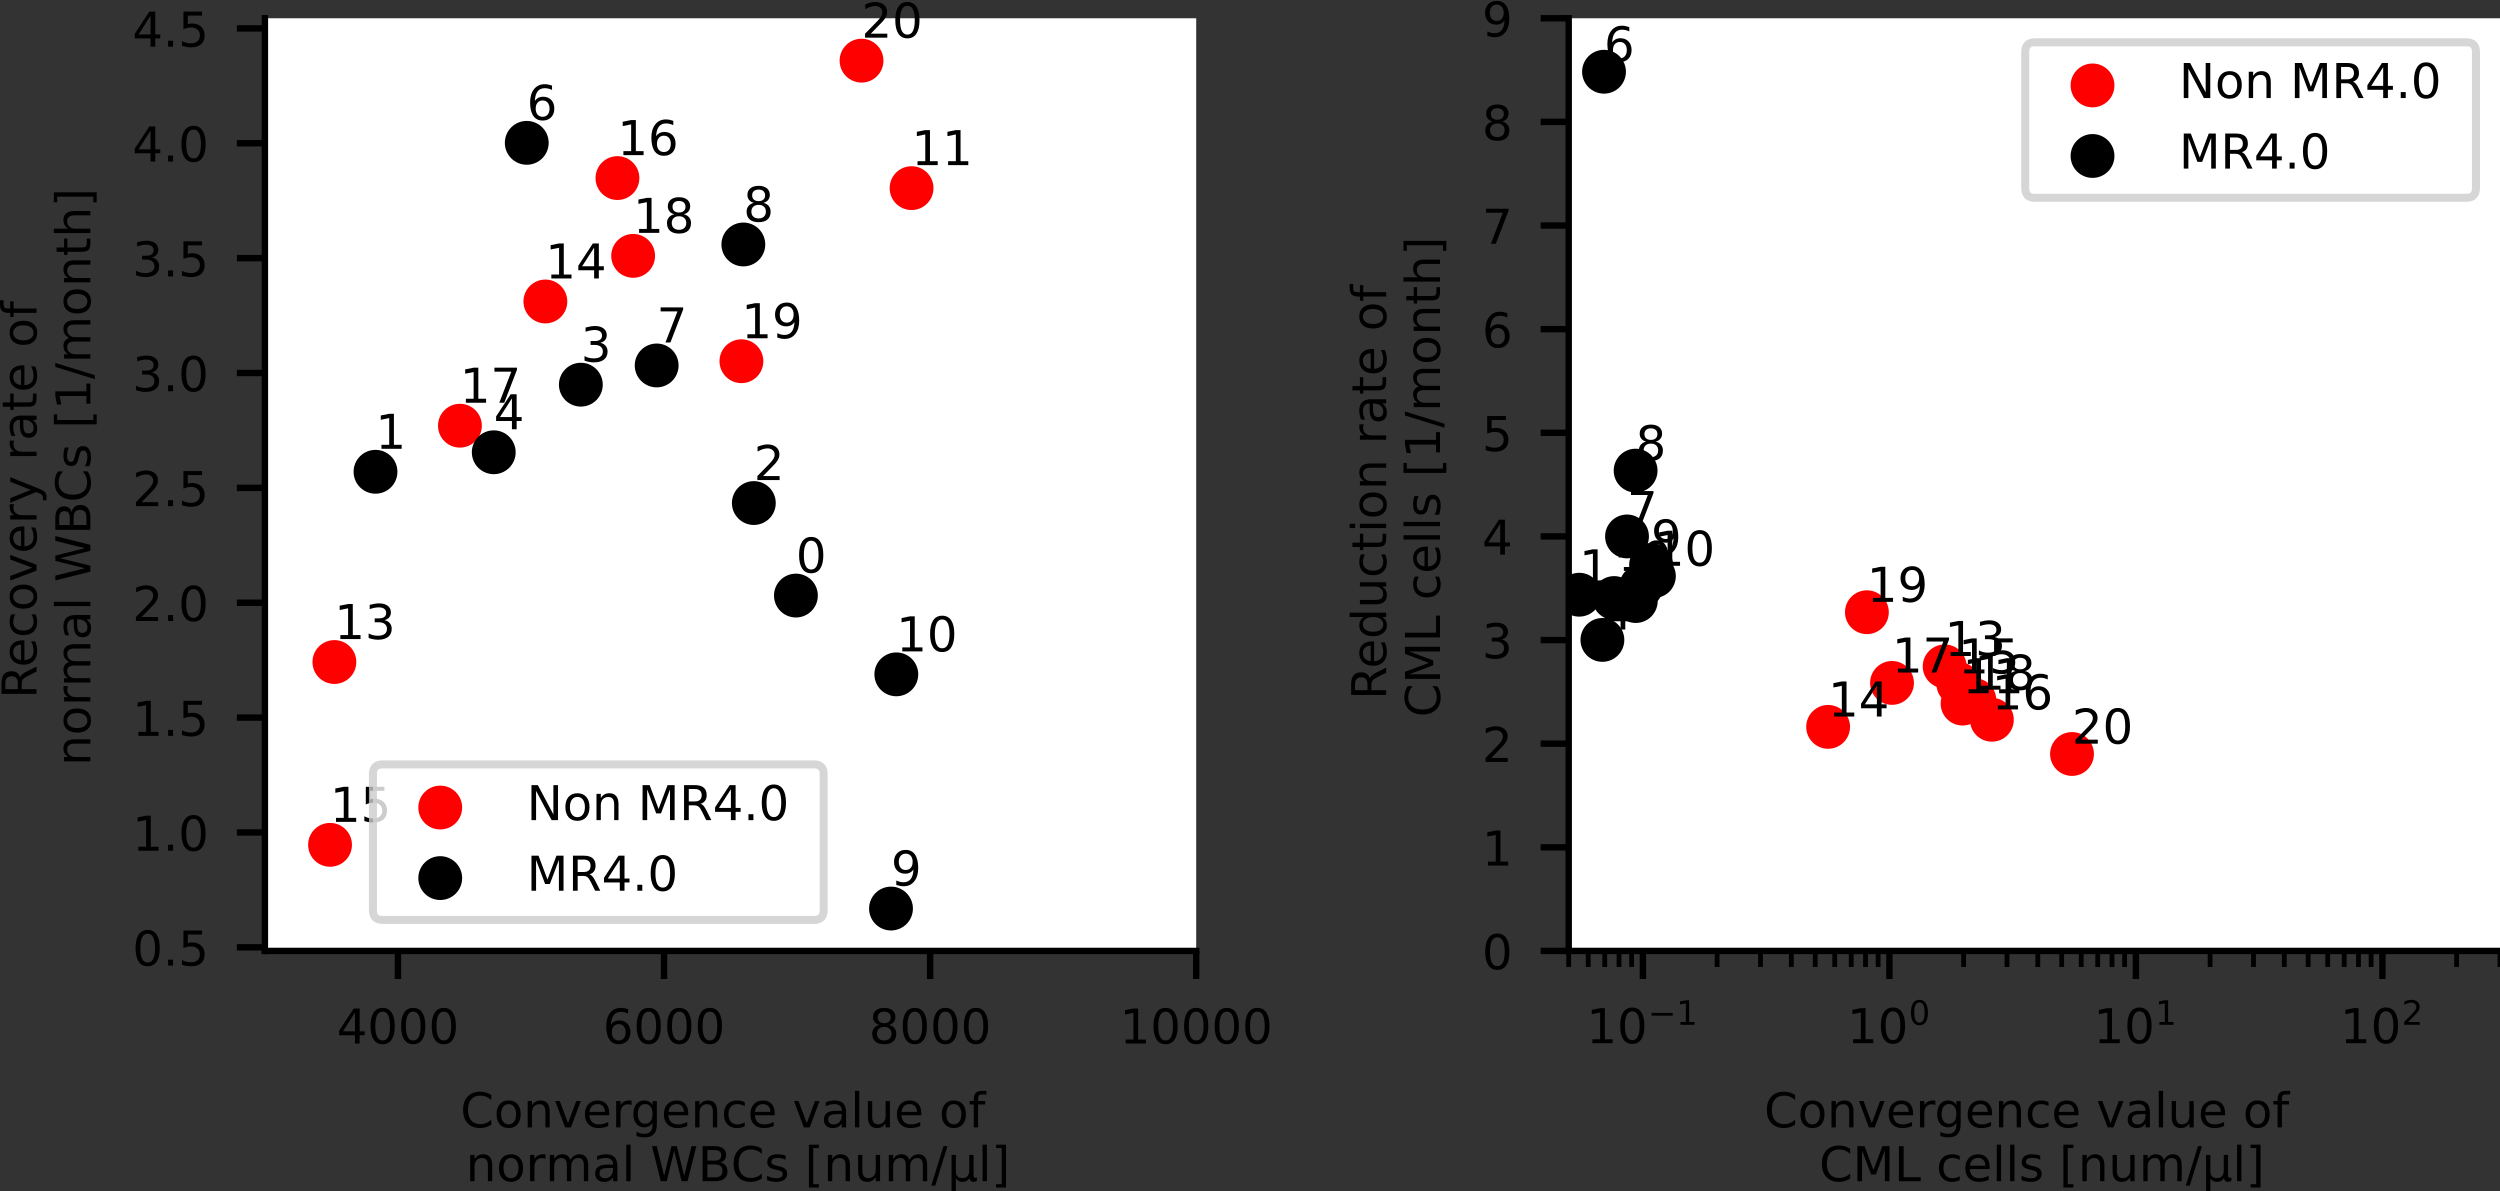 <?xml version="1.0" encoding="utf-8" standalone="no"?>
<!DOCTYPE svg PUBLIC "-//W3C//DTD SVG 1.1//EN"
  "http://www.w3.org/Graphics/SVG/1.1/DTD/svg11.dtd">
<!-- Created with matplotlib (https://matplotlib.org/) -->
<svg height="148.706pt" version="1.1" viewBox="0 0 312.067 148.706" width="312.067pt" xmlns="http://www.w3.org/2000/svg" xmlns:xlink="http://www.w3.org/1999/xlink">
 <rect x="0" y="0" width="312.067" height="148.706" fill="#333333" stroke="none"/>
 <defs>
  <style type="text/css">*{stroke-linecap:butt;stroke-linejoin:round;}</style>
 </defs>
 <g id="figure_1">
  <g id="patch_1">
   <path d="M 0 148.706 
L 312.067 148.706 
L 312.067 0 
L 0 0 
z
" style="fill:none;opacity:0;"/>
  </g>
  <g id="axes_1">
   <g id="patch_2">
    <path d="M 33.067 118.704 
L 149.317 118.704 
L 149.317 2.28 
L 33.067 2.28 
z
" style="fill:#ffffff;"/>
   </g>
   <g id="PathCollection_1">
    <defs>
     <path d="M 0 2.236 
C 0.593 2.236 1.162 2 1.581 1.581 
C 2 1.162 2.236 0.593 2.236 0 
C 2.236 -0.593 2 -1.162 1.581 -1.581 
C 1.162 -2 0.593 -2.236 0 -2.236 
C -0.593 -2.236 -1.162 -2 -1.581 -1.581 
C -2 -1.162 -2.236 -0.593 -2.236 0 
C -2.236 0.593 -2 1.162 -1.581 1.581 
C -1.162 2 -0.593 2.236 0 2.236 
z
" id="m7c9cd537aa" style="stroke:#ff0000;"/>
    </defs>
    <g clip-path="url(#pabfd531879)">
     <use style="fill:#ff0000;stroke:#ff0000;" x="113.788" xlink:href="#m7c9cd537aa" y="23.484"/>
     <use style="fill:#ff0000;stroke:#ff0000;" x="41.741" xlink:href="#m7c9cd537aa" y="82.638"/>
     <use style="fill:#ff0000;stroke:#ff0000;" x="68.077" xlink:href="#m7c9cd537aa" y="37.632"/>
     <use style="fill:#ff0000;stroke:#ff0000;" x="41.198" xlink:href="#m7c9cd537aa" y="105.459"/>
     <use style="fill:#ff0000;stroke:#ff0000;" x="77.073" xlink:href="#m7c9cd537aa" y="22.228"/>
     <use style="fill:#ff0000;stroke:#ff0000;" x="57.411" xlink:href="#m7c9cd537aa" y="53.139"/>
     <use style="fill:#ff0000;stroke:#ff0000;" x="79.033" xlink:href="#m7c9cd537aa" y="31.939"/>
     <use style="fill:#ff0000;stroke:#ff0000;" x="92.549" xlink:href="#m7c9cd537aa" y="45.09"/>
     <use style="fill:#ff0000;stroke:#ff0000;" x="107.543" xlink:href="#m7c9cd537aa" y="7.572"/>
    </g>
   </g>
   <g id="PathCollection_2">
    <defs>
     <path d="M 0 2.236 
C 0.593 2.236 1.162 2 1.581 1.581 
C 2 1.162 2.236 0.593 2.236 0 
C 2.236 -0.593 2 -1.162 1.581 -1.581 
C 1.162 -2 0.593 -2.236 0 -2.236 
C -0.593 -2.236 -1.162 -2 -1.581 -1.581 
C -2 -1.162 -2.236 -0.593 -2.236 0 
C -2.236 0.593 -2 1.162 -1.581 1.581 
C -1.162 2 -0.593 2.236 0 2.236 
z
" id="md4ec4b5c35" style="stroke:#000000;"/>
    </defs>
    <g clip-path="url(#pabfd531879)">
     <use style="stroke:#000000;" x="99.352" xlink:href="#md4ec4b5c35" y="74.343"/>
     <use style="stroke:#000000;" x="46.873" xlink:href="#md4ec4b5c35" y="58.891"/>
     <use style="stroke:#000000;" x="94.099" xlink:href="#md4ec4b5c35" y="62.794"/>
     <use style="stroke:#000000;" x="72.505" xlink:href="#md4ec4b5c35" y="48.018"/>
     <use style="stroke:#000000;" x="61.633" xlink:href="#md4ec4b5c35" y="56.455"/>
     <use style="stroke:#000000;" x="65.753" xlink:href="#md4ec4b5c35" y="17.83"/>
     <use style="stroke:#000000;" x="81.97" xlink:href="#md4ec4b5c35" y="45.618"/>
     <use style="stroke:#000000;" x="92.789" xlink:href="#md4ec4b5c35" y="30.517"/>
     <use style="stroke:#000000;" x="111.221" xlink:href="#md4ec4b5c35" y="113.412"/>
     <use style="stroke:#000000;" x="111.885" xlink:href="#md4ec4b5c35" y="84.177"/>
    </g>
   </g>
   <g id="matplotlib.axis_1">
    <g id="xtick_1">
     <g id="line2d_1">
      <defs>
       <path d="M 0 0 
L 0 3.5 
" id="m18ec8b79dd" style="stroke:#000000;stroke-width:0.8;"/>
      </defs>
      <g>
       <use style="stroke:#000000;stroke-width:0.8;" x="49.675" xlink:href="#m18ec8b79dd" y="118.704"/>
      </g>
     </g>
     <g id="text_1">
      <!-- 4000 -->
      <g transform="translate(42.04 130.263)scale(0.06 -0.06)">
       <defs>
        <path d="M 37.797 64.312 
L 12.891 25.391 
L 37.797 25.391 
z
M 35.203 72.906 
L 47.609 72.906 
L 47.609 25.391 
L 58.016 25.391 
L 58.016 17.188 
L 47.609 17.188 
L 47.609 0 
L 37.797 0 
L 37.797 17.188 
L 4.891 17.188 
L 4.891 26.703 
z
" id="DejaVuSans-52"/>
        <path d="M 31.781 66.406 
Q 24.172 66.406 20.328 58.906 
Q 16.5 51.422 16.5 36.375 
Q 16.5 21.391 20.328 13.891 
Q 24.172 6.391 31.781 6.391 
Q 39.453 6.391 43.281 13.891 
Q 47.125 21.391 47.125 36.375 
Q 47.125 51.422 43.281 58.906 
Q 39.453 66.406 31.781 66.406 
z
M 31.781 74.219 
Q 44.047 74.219 50.516 64.516 
Q 56.984 54.828 56.984 36.375 
Q 56.984 17.969 50.516 8.266 
Q 44.047 -1.422 31.781 -1.422 
Q 19.531 -1.422 13.062 8.266 
Q 6.594 17.969 6.594 36.375 
Q 6.594 54.828 13.062 64.516 
Q 19.531 74.219 31.781 74.219 
z
" id="DejaVuSans-48"/>
       </defs>
       <use xlink:href="#DejaVuSans-52"/>
       <use x="63.623" xlink:href="#DejaVuSans-48"/>
       <use x="127.246" xlink:href="#DejaVuSans-48"/>
       <use x="190.869" xlink:href="#DejaVuSans-48"/>
      </g>
     </g>
    </g>
    <g id="xtick_2">
     <g id="line2d_2">
      <g>
       <use style="stroke:#000000;stroke-width:0.8;" x="82.889" xlink:href="#m18ec8b79dd" y="118.704"/>
      </g>
     </g>
     <g id="text_2">
      <!-- 6000 -->
      <g transform="translate(75.254 130.263)scale(0.06 -0.06)">
       <defs>
        <path d="M 33.016 40.375 
Q 26.375 40.375 22.484 35.828 
Q 18.609 31.297 18.609 23.391 
Q 18.609 15.531 22.484 10.953 
Q 26.375 6.391 33.016 6.391 
Q 39.656 6.391 43.531 10.953 
Q 47.406 15.531 47.406 23.391 
Q 47.406 31.297 43.531 35.828 
Q 39.656 40.375 33.016 40.375 
z
M 52.594 71.297 
L 52.594 62.312 
Q 48.875 64.062 45.094 64.984 
Q 41.312 65.922 37.594 65.922 
Q 27.828 65.922 22.672 59.328 
Q 17.531 52.734 16.797 39.406 
Q 19.672 43.656 24.016 45.922 
Q 28.375 48.188 33.594 48.188 
Q 44.578 48.188 50.953 41.516 
Q 57.328 34.859 57.328 23.391 
Q 57.328 12.156 50.688 5.359 
Q 44.047 -1.422 33.016 -1.422 
Q 20.359 -1.422 13.672 8.266 
Q 6.984 17.969 6.984 36.375 
Q 6.984 53.656 15.188 63.938 
Q 23.391 74.219 37.203 74.219 
Q 40.922 74.219 44.703 73.484 
Q 48.484 72.75 52.594 71.297 
z
" id="DejaVuSans-54"/>
       </defs>
       <use xlink:href="#DejaVuSans-54"/>
       <use x="63.623" xlink:href="#DejaVuSans-48"/>
       <use x="127.246" xlink:href="#DejaVuSans-48"/>
       <use x="190.869" xlink:href="#DejaVuSans-48"/>
      </g>
     </g>
    </g>
    <g id="xtick_3">
     <g id="line2d_3">
      <g>
       <use style="stroke:#000000;stroke-width:0.8;" x="116.103" xlink:href="#m18ec8b79dd" y="118.704"/>
      </g>
     </g>
     <g id="text_3">
      <!-- 8000 -->
      <g transform="translate(108.468 130.263)scale(0.06 -0.06)">
       <defs>
        <path d="M 31.781 34.625 
Q 24.75 34.625 20.719 30.859 
Q 16.703 27.094 16.703 20.516 
Q 16.703 13.922 20.719 10.156 
Q 24.75 6.391 31.781 6.391 
Q 38.812 6.391 42.859 10.172 
Q 46.922 13.969 46.922 20.516 
Q 46.922 27.094 42.891 30.859 
Q 38.875 34.625 31.781 34.625 
z
M 21.922 38.812 
Q 15.578 40.375 12.031 44.719 
Q 8.5 49.078 8.5 55.328 
Q 8.5 64.062 14.719 69.141 
Q 20.953 74.219 31.781 74.219 
Q 42.672 74.219 48.875 69.141 
Q 55.078 64.062 55.078 55.328 
Q 55.078 49.078 51.531 44.719 
Q 48 40.375 41.703 38.812 
Q 48.828 37.156 52.797 32.312 
Q 56.781 27.484 56.781 20.516 
Q 56.781 9.906 50.312 4.234 
Q 43.844 -1.422 31.781 -1.422 
Q 19.734 -1.422 13.25 4.234 
Q 6.781 9.906 6.781 20.516 
Q 6.781 27.484 10.781 32.312 
Q 14.797 37.156 21.922 38.812 
z
M 18.312 54.391 
Q 18.312 48.734 21.844 45.562 
Q 25.391 42.391 31.781 42.391 
Q 38.141 42.391 41.719 45.562 
Q 45.312 48.734 45.312 54.391 
Q 45.312 60.062 41.719 63.234 
Q 38.141 66.406 31.781 66.406 
Q 25.391 66.406 21.844 63.234 
Q 18.312 60.062 18.312 54.391 
z
" id="DejaVuSans-56"/>
       </defs>
       <use xlink:href="#DejaVuSans-56"/>
       <use x="63.623" xlink:href="#DejaVuSans-48"/>
       <use x="127.246" xlink:href="#DejaVuSans-48"/>
       <use x="190.869" xlink:href="#DejaVuSans-48"/>
      </g>
     </g>
    </g>
    <g id="xtick_4">
     <g id="line2d_4">
      <g>
       <use style="stroke:#000000;stroke-width:0.8;" x="149.317" xlink:href="#m18ec8b79dd" y="118.704"/>
      </g>
     </g>
     <g id="text_4">
      <!-- 10000 -->
      <g transform="translate(139.774 130.263)scale(0.06 -0.06)">
       <defs>
        <path d="M 12.406 8.297 
L 28.516 8.297 
L 28.516 63.922 
L 10.984 60.406 
L 10.984 69.391 
L 28.422 72.906 
L 38.281 72.906 
L 38.281 8.297 
L 54.391 8.297 
L 54.391 0 
L 12.406 0 
z
" id="DejaVuSans-49"/>
       </defs>
       <use xlink:href="#DejaVuSans-49"/>
       <use x="63.623" xlink:href="#DejaVuSans-48"/>
       <use x="127.246" xlink:href="#DejaVuSans-48"/>
       <use x="190.869" xlink:href="#DejaVuSans-48"/>
       <use x="254.492" xlink:href="#DejaVuSans-48"/>
      </g>
     </g>
    </g>
    <g id="text_5">
     <!-- Convergence value of  -->
     <g transform="translate(57.464 140.726)scale(0.06 -0.06)">
      <defs>
       <path d="M 64.406 67.281 
L 64.406 56.891 
Q 59.422 61.531 53.781 63.812 
Q 48.141 66.109 41.797 66.109 
Q 29.297 66.109 22.656 58.469 
Q 16.016 50.828 16.016 36.375 
Q 16.016 21.969 22.656 14.328 
Q 29.297 6.688 41.797 6.688 
Q 48.141 6.688 53.781 8.984 
Q 59.422 11.281 64.406 15.922 
L 64.406 5.609 
Q 59.234 2.094 53.438 0.328 
Q 47.656 -1.422 41.219 -1.422 
Q 24.656 -1.422 15.125 8.703 
Q 5.609 18.844 5.609 36.375 
Q 5.609 53.953 15.125 64.078 
Q 24.656 74.219 41.219 74.219 
Q 47.75 74.219 53.531 72.484 
Q 59.328 70.75 64.406 67.281 
z
" id="DejaVuSans-67"/>
       <path d="M 30.609 48.391 
Q 23.391 48.391 19.188 42.75 
Q 14.984 37.109 14.984 27.297 
Q 14.984 17.484 19.156 11.844 
Q 23.344 6.203 30.609 6.203 
Q 37.797 6.203 41.984 11.859 
Q 46.188 17.531 46.188 27.297 
Q 46.188 37.016 41.984 42.703 
Q 37.797 48.391 30.609 48.391 
z
M 30.609 56 
Q 42.328 56 49.016 48.375 
Q 55.719 40.766 55.719 27.297 
Q 55.719 13.875 49.016 6.219 
Q 42.328 -1.422 30.609 -1.422 
Q 18.844 -1.422 12.172 6.219 
Q 5.516 13.875 5.516 27.297 
Q 5.516 40.766 12.172 48.375 
Q 18.844 56 30.609 56 
z
" id="DejaVuSans-111"/>
       <path d="M 54.891 33.016 
L 54.891 0 
L 45.906 0 
L 45.906 32.719 
Q 45.906 40.484 42.875 44.328 
Q 39.844 48.188 33.797 48.188 
Q 26.516 48.188 22.312 43.547 
Q 18.109 38.922 18.109 30.906 
L 18.109 0 
L 9.078 0 
L 9.078 54.688 
L 18.109 54.688 
L 18.109 46.188 
Q 21.344 51.125 25.703 53.562 
Q 30.078 56 35.797 56 
Q 45.219 56 50.047 50.172 
Q 54.891 44.344 54.891 33.016 
z
" id="DejaVuSans-110"/>
       <path d="M 2.984 54.688 
L 12.5 54.688 
L 29.594 8.797 
L 46.688 54.688 
L 56.203 54.688 
L 35.688 0 
L 23.484 0 
z
" id="DejaVuSans-118"/>
       <path d="M 56.203 29.594 
L 56.203 25.203 
L 14.891 25.203 
Q 15.484 15.922 20.484 11.062 
Q 25.484 6.203 34.422 6.203 
Q 39.594 6.203 44.453 7.469 
Q 49.312 8.734 54.109 11.281 
L 54.109 2.781 
Q 49.266 0.734 44.188 -0.344 
Q 39.109 -1.422 33.891 -1.422 
Q 20.797 -1.422 13.156 6.188 
Q 5.516 13.812 5.516 26.812 
Q 5.516 40.234 12.766 48.109 
Q 20.016 56 32.328 56 
Q 43.359 56 49.781 48.891 
Q 56.203 41.797 56.203 29.594 
z
M 47.219 32.234 
Q 47.125 39.594 43.094 43.984 
Q 39.062 48.391 32.422 48.391 
Q 24.906 48.391 20.391 44.141 
Q 15.875 39.891 15.188 32.172 
z
" id="DejaVuSans-101"/>
       <path d="M 41.109 46.297 
Q 39.594 47.172 37.812 47.578 
Q 36.031 48 33.891 48 
Q 26.266 48 22.188 43.047 
Q 18.109 38.094 18.109 28.812 
L 18.109 0 
L 9.078 0 
L 9.078 54.688 
L 18.109 54.688 
L 18.109 46.188 
Q 20.953 51.172 25.484 53.578 
Q 30.031 56 36.531 56 
Q 37.453 56 38.578 55.875 
Q 39.703 55.766 41.062 55.516 
z
" id="DejaVuSans-114"/>
       <path d="M 45.406 27.984 
Q 45.406 37.75 41.375 43.109 
Q 37.359 48.484 30.078 48.484 
Q 22.859 48.484 18.828 43.109 
Q 14.797 37.75 14.797 27.984 
Q 14.797 18.266 18.828 12.891 
Q 22.859 7.516 30.078 7.516 
Q 37.359 7.516 41.375 12.891 
Q 45.406 18.266 45.406 27.984 
z
M 54.391 6.781 
Q 54.391 -7.172 48.188 -13.984 
Q 42 -20.797 29.203 -20.797 
Q 24.469 -20.797 20.266 -20.094 
Q 16.062 -19.391 12.109 -17.922 
L 12.109 -9.188 
Q 16.062 -11.328 19.922 -12.344 
Q 23.781 -13.375 27.781 -13.375 
Q 36.625 -13.375 41.016 -8.766 
Q 45.406 -4.156 45.406 5.172 
L 45.406 9.625 
Q 42.625 4.781 38.281 2.391 
Q 33.938 0 27.875 0 
Q 17.828 0 11.672 7.656 
Q 5.516 15.328 5.516 27.984 
Q 5.516 40.672 11.672 48.328 
Q 17.828 56 27.875 56 
Q 33.938 56 38.281 53.609 
Q 42.625 51.219 45.406 46.391 
L 45.406 54.688 
L 54.391 54.688 
z
" id="DejaVuSans-103"/>
       <path d="M 48.781 52.594 
L 48.781 44.188 
Q 44.969 46.297 41.141 47.344 
Q 37.312 48.391 33.406 48.391 
Q 24.656 48.391 19.812 42.844 
Q 14.984 37.312 14.984 27.297 
Q 14.984 17.281 19.812 11.734 
Q 24.656 6.203 33.406 6.203 
Q 37.312 6.203 41.141 7.25 
Q 44.969 8.297 48.781 10.406 
L 48.781 2.094 
Q 45.016 0.344 40.984 -0.531 
Q 36.969 -1.422 32.422 -1.422 
Q 20.062 -1.422 12.781 6.344 
Q 5.516 14.109 5.516 27.297 
Q 5.516 40.672 12.859 48.328 
Q 20.219 56 33.016 56 
Q 37.156 56 41.109 55.141 
Q 45.062 54.297 48.781 52.594 
z
" id="DejaVuSans-99"/>
       <path id="DejaVuSans-32"/>
       <path d="M 34.281 27.484 
Q 23.391 27.484 19.188 25 
Q 14.984 22.516 14.984 16.5 
Q 14.984 11.719 18.141 8.906 
Q 21.297 6.109 26.703 6.109 
Q 34.188 6.109 38.703 11.406 
Q 43.219 16.703 43.219 25.484 
L 43.219 27.484 
z
M 52.203 31.203 
L 52.203 0 
L 43.219 0 
L 43.219 8.297 
Q 40.141 3.328 35.547 0.953 
Q 30.953 -1.422 24.312 -1.422 
Q 15.922 -1.422 10.953 3.297 
Q 6 8.016 6 15.922 
Q 6 25.141 12.172 29.828 
Q 18.359 34.516 30.609 34.516 
L 43.219 34.516 
L 43.219 35.406 
Q 43.219 41.609 39.141 45 
Q 35.062 48.391 27.688 48.391 
Q 23 48.391 18.547 47.266 
Q 14.109 46.141 10.016 43.891 
L 10.016 52.203 
Q 14.938 54.109 19.578 55.047 
Q 24.219 56 28.609 56 
Q 40.484 56 46.344 49.844 
Q 52.203 43.703 52.203 31.203 
z
" id="DejaVuSans-97"/>
       <path d="M 9.422 75.984 
L 18.406 75.984 
L 18.406 0 
L 9.422 0 
z
" id="DejaVuSans-108"/>
       <path d="M 8.5 21.578 
L 8.5 54.688 
L 17.484 54.688 
L 17.484 21.922 
Q 17.484 14.156 20.5 10.266 
Q 23.531 6.391 29.594 6.391 
Q 36.859 6.391 41.078 11.031 
Q 45.312 15.672 45.312 23.688 
L 45.312 54.688 
L 54.297 54.688 
L 54.297 0 
L 45.312 0 
L 45.312 8.406 
Q 42.047 3.422 37.719 1 
Q 33.406 -1.422 27.688 -1.422 
Q 18.266 -1.422 13.375 4.438 
Q 8.5 10.297 8.5 21.578 
z
M 31.109 56 
z
" id="DejaVuSans-117"/>
       <path d="M 37.109 75.984 
L 37.109 68.5 
L 28.516 68.5 
Q 23.688 68.5 21.797 66.547 
Q 19.922 64.594 19.922 59.516 
L 19.922 54.688 
L 34.719 54.688 
L 34.719 47.703 
L 19.922 47.703 
L 19.922 0 
L 10.891 0 
L 10.891 47.703 
L 2.297 47.703 
L 2.297 54.688 
L 10.891 54.688 
L 10.891 58.5 
Q 10.891 67.625 15.141 71.797 
Q 19.391 75.984 28.609 75.984 
z
" id="DejaVuSans-102"/>
      </defs>
      <use xlink:href="#DejaVuSans-67"/>
      <use x="69.824" xlink:href="#DejaVuSans-111"/>
      <use x="131.006" xlink:href="#DejaVuSans-110"/>
      <use x="194.385" xlink:href="#DejaVuSans-118"/>
      <use x="253.564" xlink:href="#DejaVuSans-101"/>
      <use x="315.088" xlink:href="#DejaVuSans-114"/>
      <use x="354.451" xlink:href="#DejaVuSans-103"/>
      <use x="417.928" xlink:href="#DejaVuSans-101"/>
      <use x="479.451" xlink:href="#DejaVuSans-110"/>
      <use x="542.83" xlink:href="#DejaVuSans-99"/>
      <use x="597.811" xlink:href="#DejaVuSans-101"/>
      <use x="659.334" xlink:href="#DejaVuSans-32"/>
      <use x="691.121" xlink:href="#DejaVuSans-118"/>
      <use x="750.301" xlink:href="#DejaVuSans-97"/>
      <use x="811.58" xlink:href="#DejaVuSans-108"/>
      <use x="839.363" xlink:href="#DejaVuSans-117"/>
      <use x="902.742" xlink:href="#DejaVuSans-101"/>
      <use x="964.266" xlink:href="#DejaVuSans-32"/>
      <use x="996.053" xlink:href="#DejaVuSans-111"/>
      <use x="1057.234" xlink:href="#DejaVuSans-102"/>
      <use x="1092.439" xlink:href="#DejaVuSans-32"/>
     </g>
     <!--  normal WBCs [num/$\mathrm{\mu}$l] -->
     <g transform="translate(56.242 147.446)scale(0.06 -0.06)">
      <defs>
       <path d="M 52 44.188 
Q 55.375 50.25 60.062 53.125 
Q 64.75 56 71.094 56 
Q 79.641 56 84.281 50.016 
Q 88.922 44.047 88.922 33.016 
L 88.922 0 
L 79.891 0 
L 79.891 32.719 
Q 79.891 40.578 77.094 44.375 
Q 74.312 48.188 68.609 48.188 
Q 61.625 48.188 57.562 43.547 
Q 53.516 38.922 53.516 30.906 
L 53.516 0 
L 44.484 0 
L 44.484 32.719 
Q 44.484 40.625 41.703 44.406 
Q 38.922 48.188 33.109 48.188 
Q 26.219 48.188 22.156 43.531 
Q 18.109 38.875 18.109 30.906 
L 18.109 0 
L 9.078 0 
L 9.078 54.688 
L 18.109 54.688 
L 18.109 46.188 
Q 21.188 51.219 25.484 53.609 
Q 29.781 56 35.688 56 
Q 41.656 56 45.828 52.969 
Q 50 49.953 52 44.188 
z
" id="DejaVuSans-109"/>
       <path d="M 3.328 72.906 
L 13.281 72.906 
L 28.609 11.281 
L 43.891 72.906 
L 54.984 72.906 
L 70.312 11.281 
L 85.594 72.906 
L 95.609 72.906 
L 77.297 0 
L 64.891 0 
L 49.516 63.281 
L 33.984 0 
L 21.578 0 
z
" id="DejaVuSans-87"/>
       <path d="M 19.672 34.812 
L 19.672 8.109 
L 35.5 8.109 
Q 43.453 8.109 47.281 11.406 
Q 51.125 14.703 51.125 21.484 
Q 51.125 28.328 47.281 31.562 
Q 43.453 34.812 35.5 34.812 
z
M 19.672 64.797 
L 19.672 42.828 
L 34.281 42.828 
Q 41.5 42.828 45.031 45.531 
Q 48.578 48.25 48.578 53.812 
Q 48.578 59.328 45.031 62.062 
Q 41.5 64.797 34.281 64.797 
z
M 9.812 72.906 
L 35.016 72.906 
Q 46.297 72.906 52.391 68.219 
Q 58.5 63.531 58.5 54.891 
Q 58.5 48.188 55.375 44.234 
Q 52.25 40.281 46.188 39.312 
Q 53.469 37.75 57.5 32.781 
Q 61.531 27.828 61.531 20.406 
Q 61.531 10.641 54.891 5.312 
Q 48.25 0 35.984 0 
L 9.812 0 
z
" id="DejaVuSans-66"/>
       <path d="M 44.281 53.078 
L 44.281 44.578 
Q 40.484 46.531 36.375 47.5 
Q 32.281 48.484 27.875 48.484 
Q 21.188 48.484 17.844 46.438 
Q 14.5 44.391 14.5 40.281 
Q 14.5 37.156 16.891 35.375 
Q 19.281 33.594 26.516 31.984 
L 29.594 31.297 
Q 39.156 29.25 43.188 25.516 
Q 47.219 21.781 47.219 15.094 
Q 47.219 7.469 41.188 3.016 
Q 35.156 -1.422 24.609 -1.422 
Q 20.219 -1.422 15.453 -0.562 
Q 10.688 0.297 5.422 2 
L 5.422 11.281 
Q 10.406 8.688 15.234 7.391 
Q 20.062 6.109 24.812 6.109 
Q 31.156 6.109 34.562 8.281 
Q 37.984 10.453 37.984 14.406 
Q 37.984 18.062 35.516 20.016 
Q 33.062 21.969 24.703 23.781 
L 21.578 24.516 
Q 13.234 26.266 9.516 29.906 
Q 5.812 33.547 5.812 39.891 
Q 5.812 47.609 11.281 51.797 
Q 16.75 56 26.812 56 
Q 31.781 56 36.172 55.266 
Q 40.578 54.547 44.281 53.078 
z
" id="DejaVuSans-115"/>
       <path d="M 8.594 75.984 
L 29.297 75.984 
L 29.297 69 
L 17.578 69 
L 17.578 -6.203 
L 29.297 -6.203 
L 29.297 -13.188 
L 8.594 -13.188 
z
" id="DejaVuSans-91"/>
       <path d="M 25.391 72.906 
L 33.688 72.906 
L 8.297 -9.281 
L 0 -9.281 
z
" id="DejaVuSans-47"/>
       <path d="M 8.5 -20.797 
L 8.5 54.688 
L 17.484 54.688 
L 17.484 20.703 
Q 17.484 13.625 20.844 10 
Q 24.219 6.391 30.812 6.391 
Q 38.031 6.391 41.672 10.484 
Q 45.312 14.594 45.312 22.797 
L 45.312 54.688 
L 54.297 54.688 
L 54.297 12.594 
Q 54.297 9.672 55.141 8.281 
Q 56 6.891 57.812 6.891 
Q 58.25 6.891 59.031 7.156 
Q 59.812 7.422 61.188 8.016 
L 61.188 0.781 
Q 59.188 -0.344 57.391 -0.875 
Q 55.609 -1.422 53.906 -1.422 
Q 50.531 -1.422 48.531 0.484 
Q 46.531 2.391 45.797 6.297 
Q 43.359 2.438 39.812 0.5 
Q 36.281 -1.422 31.5 -1.422 
Q 26.516 -1.422 23.016 0.484 
Q 19.531 2.391 17.484 6.203 
L 17.484 -20.797 
z
" id="DejaVuSans-956"/>
       <path d="M 30.422 75.984 
L 30.422 -13.188 
L 9.719 -13.188 
L 9.719 -6.203 
L 21.391 -6.203 
L 21.391 69 
L 9.719 69 
L 9.719 75.984 
z
" id="DejaVuSans-93"/>
      </defs>
      <use transform="translate(0 0.016)" xlink:href="#DejaVuSans-32"/>
      <use transform="translate(31.787 0.016)" xlink:href="#DejaVuSans-110"/>
      <use transform="translate(95.166 0.016)" xlink:href="#DejaVuSans-111"/>
      <use transform="translate(156.348 0.016)" xlink:href="#DejaVuSans-114"/>
      <use transform="translate(197.461 0.016)" xlink:href="#DejaVuSans-109"/>
      <use transform="translate(294.873 0.016)" xlink:href="#DejaVuSans-97"/>
      <use transform="translate(356.152 0.016)" xlink:href="#DejaVuSans-108"/>
      <use transform="translate(383.936 0.016)" xlink:href="#DejaVuSans-32"/>
      <use transform="translate(415.723 0.016)" xlink:href="#DejaVuSans-87"/>
      <use transform="translate(514.6 0.016)" xlink:href="#DejaVuSans-66"/>
      <use transform="translate(583.203 0.016)" xlink:href="#DejaVuSans-67"/>
      <use transform="translate(653.027 0.016)" xlink:href="#DejaVuSans-115"/>
      <use transform="translate(705.127 0.016)" xlink:href="#DejaVuSans-32"/>
      <use transform="translate(736.914 0.016)" xlink:href="#DejaVuSans-91"/>
      <use transform="translate(775.928 0.016)" xlink:href="#DejaVuSans-110"/>
      <use transform="translate(839.307 0.016)" xlink:href="#DejaVuSans-117"/>
      <use transform="translate(902.686 0.016)" xlink:href="#DejaVuSans-109"/>
      <use transform="translate(1000.098 0.016)" xlink:href="#DejaVuSans-47"/>
      <use transform="translate(1033.789 0.016)" xlink:href="#DejaVuSans-956"/>
      <use transform="translate(1097.412 0.016)" xlink:href="#DejaVuSans-108"/>
      <use transform="translate(1125.195 0.016)" xlink:href="#DejaVuSans-93"/>
     </g>
    </g>
   </g>
   <g id="matplotlib.axis_2">
    <g id="ytick_1">
     <g id="line2d_5">
      <defs>
       <path d="M 0 0 
L -3.5 0 
" id="m5684540855" style="stroke:#000000;stroke-width:0.8;"/>
      </defs>
      <g>
       <use style="stroke:#000000;stroke-width:0.8;" x="33.067" xlink:href="#m5684540855" y="118.253"/>
      </g>
     </g>
     <g id="text_6">
      <!-- 0.5 -->
      <g transform="translate(16.526 120.533)scale(0.06 -0.06)">
       <defs>
        <path d="M 10.688 12.406 
L 21 12.406 
L 21 0 
L 10.688 0 
z
" id="DejaVuSans-46"/>
        <path d="M 10.797 72.906 
L 49.516 72.906 
L 49.516 64.594 
L 19.828 64.594 
L 19.828 46.734 
Q 21.969 47.469 24.109 47.828 
Q 26.266 48.188 28.422 48.188 
Q 40.625 48.188 47.75 41.5 
Q 54.891 34.812 54.891 23.391 
Q 54.891 11.625 47.562 5.094 
Q 40.234 -1.422 26.906 -1.422 
Q 22.312 -1.422 17.547 -0.641 
Q 12.797 0.141 7.719 1.703 
L 7.719 11.625 
Q 12.109 9.234 16.797 8.062 
Q 21.484 6.891 26.703 6.891 
Q 35.156 6.891 40.078 11.328 
Q 45.016 15.766 45.016 23.391 
Q 45.016 31 40.078 35.438 
Q 35.156 39.891 26.703 39.891 
Q 22.75 39.891 18.812 39.016 
Q 14.891 38.141 10.797 36.281 
z
" id="DejaVuSans-53"/>
       </defs>
       <use xlink:href="#DejaVuSans-48"/>
       <use x="63.623" xlink:href="#DejaVuSans-46"/>
       <use x="95.41" xlink:href="#DejaVuSans-53"/>
      </g>
     </g>
    </g>
    <g id="ytick_2">
     <g id="line2d_6">
      <g>
       <use style="stroke:#000000;stroke-width:0.8;" x="33.067" xlink:href="#m5684540855" y="103.915"/>
      </g>
     </g>
     <g id="text_7">
      <!-- 1.0 -->
      <g transform="translate(16.526 106.194)scale(0.06 -0.06)">
       <use xlink:href="#DejaVuSans-49"/>
       <use x="63.623" xlink:href="#DejaVuSans-46"/>
       <use x="95.41" xlink:href="#DejaVuSans-48"/>
      </g>
     </g>
    </g>
    <g id="ytick_3">
     <g id="line2d_7">
      <g>
       <use style="stroke:#000000;stroke-width:0.8;" x="33.067" xlink:href="#m5684540855" y="89.576"/>
      </g>
     </g>
     <g id="text_8">
      <!-- 1.5 -->
      <g transform="translate(16.526 91.856)scale(0.06 -0.06)">
       <use xlink:href="#DejaVuSans-49"/>
       <use x="63.623" xlink:href="#DejaVuSans-46"/>
       <use x="95.41" xlink:href="#DejaVuSans-53"/>
      </g>
     </g>
    </g>
    <g id="ytick_4">
     <g id="line2d_8">
      <g>
       <use style="stroke:#000000;stroke-width:0.8;" x="33.067" xlink:href="#m5684540855" y="75.237"/>
      </g>
     </g>
     <g id="text_9">
      <!-- 2.0 -->
      <g transform="translate(16.526 77.517)scale(0.06 -0.06)">
       <defs>
        <path d="M 19.188 8.297 
L 53.609 8.297 
L 53.609 0 
L 7.328 0 
L 7.328 8.297 
Q 12.938 14.109 22.625 23.891 
Q 32.328 33.688 34.812 36.531 
Q 39.547 41.844 41.422 45.531 
Q 43.312 49.219 43.312 52.781 
Q 43.312 58.594 39.234 62.25 
Q 35.156 65.922 28.609 65.922 
Q 23.969 65.922 18.812 64.312 
Q 13.672 62.703 7.812 59.422 
L 7.812 69.391 
Q 13.766 71.781 18.938 73 
Q 24.125 74.219 28.422 74.219 
Q 39.75 74.219 46.484 68.547 
Q 53.219 62.891 53.219 53.422 
Q 53.219 48.922 51.531 44.891 
Q 49.859 40.875 45.406 35.406 
Q 44.188 33.984 37.641 27.219 
Q 31.109 20.453 19.188 8.297 
z
" id="DejaVuSans-50"/>
       </defs>
       <use xlink:href="#DejaVuSans-50"/>
       <use x="63.623" xlink:href="#DejaVuSans-46"/>
       <use x="95.41" xlink:href="#DejaVuSans-48"/>
      </g>
     </g>
    </g>
    <g id="ytick_5">
     <g id="line2d_9">
      <g>
       <use style="stroke:#000000;stroke-width:0.8;" x="33.067" xlink:href="#m5684540855" y="60.899"/>
      </g>
     </g>
     <g id="text_10">
      <!-- 2.5 -->
      <g transform="translate(16.526 63.178)scale(0.06 -0.06)">
       <use xlink:href="#DejaVuSans-50"/>
       <use x="63.623" xlink:href="#DejaVuSans-46"/>
       <use x="95.41" xlink:href="#DejaVuSans-53"/>
      </g>
     </g>
    </g>
    <g id="ytick_6">
     <g id="line2d_10">
      <g>
       <use style="stroke:#000000;stroke-width:0.8;" x="33.067" xlink:href="#m5684540855" y="46.56"/>
      </g>
     </g>
     <g id="text_11">
      <!-- 3.0 -->
      <g transform="translate(16.526 48.84)scale(0.06 -0.06)">
       <defs>
        <path d="M 40.578 39.312 
Q 47.656 37.797 51.625 33 
Q 55.609 28.219 55.609 21.188 
Q 55.609 10.406 48.188 4.484 
Q 40.766 -1.422 27.094 -1.422 
Q 22.516 -1.422 17.656 -0.516 
Q 12.797 0.391 7.625 2.203 
L 7.625 11.719 
Q 11.719 9.328 16.594 8.109 
Q 21.484 6.891 26.812 6.891 
Q 36.078 6.891 40.938 10.547 
Q 45.797 14.203 45.797 21.188 
Q 45.797 27.641 41.281 31.266 
Q 36.766 34.906 28.719 34.906 
L 20.219 34.906 
L 20.219 43.016 
L 29.109 43.016 
Q 36.375 43.016 40.234 45.922 
Q 44.094 48.828 44.094 54.297 
Q 44.094 59.906 40.109 62.906 
Q 36.141 65.922 28.719 65.922 
Q 24.656 65.922 20.016 65.031 
Q 15.375 64.156 9.812 62.312 
L 9.812 71.094 
Q 15.438 72.656 20.344 73.438 
Q 25.25 74.219 29.594 74.219 
Q 40.828 74.219 47.359 69.109 
Q 53.906 64.016 53.906 55.328 
Q 53.906 49.266 50.438 45.094 
Q 46.969 40.922 40.578 39.312 
z
" id="DejaVuSans-51"/>
       </defs>
       <use xlink:href="#DejaVuSans-51"/>
       <use x="63.623" xlink:href="#DejaVuSans-46"/>
       <use x="95.41" xlink:href="#DejaVuSans-48"/>
      </g>
     </g>
    </g>
    <g id="ytick_7">
     <g id="line2d_11">
      <g>
       <use style="stroke:#000000;stroke-width:0.8;" x="33.067" xlink:href="#m5684540855" y="32.221"/>
      </g>
     </g>
     <g id="text_12">
      <!-- 3.5 -->
      <g transform="translate(16.526 34.501)scale(0.06 -0.06)">
       <use xlink:href="#DejaVuSans-51"/>
       <use x="63.623" xlink:href="#DejaVuSans-46"/>
       <use x="95.41" xlink:href="#DejaVuSans-53"/>
      </g>
     </g>
    </g>
    <g id="ytick_8">
     <g id="line2d_12">
      <g>
       <use style="stroke:#000000;stroke-width:0.8;" x="33.067" xlink:href="#m5684540855" y="17.883"/>
      </g>
     </g>
     <g id="text_13">
      <!-- 4.0 -->
      <g transform="translate(16.526 20.162)scale(0.06 -0.06)">
       <use xlink:href="#DejaVuSans-52"/>
       <use x="63.623" xlink:href="#DejaVuSans-46"/>
       <use x="95.41" xlink:href="#DejaVuSans-48"/>
      </g>
     </g>
    </g>
    <g id="ytick_9">
     <g id="line2d_13">
      <g>
       <use style="stroke:#000000;stroke-width:0.8;" x="33.067" xlink:href="#m5684540855" y="3.544"/>
      </g>
     </g>
     <g id="text_14">
      <!-- 4.5 -->
      <g transform="translate(16.526 5.824)scale(0.06 -0.06)">
       <use xlink:href="#DejaVuSans-52"/>
       <use x="63.623" xlink:href="#DejaVuSans-46"/>
       <use x="95.41" xlink:href="#DejaVuSans-53"/>
      </g>
     </g>
    </g>
    <g id="text_15">
     <!-- Recovery rate of   -->
     <g transform="translate(4.559 87.202)rotate(-90)scale(0.06 -0.06)">
      <defs>
       <path d="M 44.391 34.188 
Q 47.562 33.109 50.562 29.594 
Q 53.562 26.078 56.594 19.922 
L 66.609 0 
L 56 0 
L 46.688 18.703 
Q 43.062 26.031 39.672 28.422 
Q 36.281 30.812 30.422 30.812 
L 19.672 30.812 
L 19.672 0 
L 9.812 0 
L 9.812 72.906 
L 32.078 72.906 
Q 44.578 72.906 50.734 67.672 
Q 56.891 62.453 56.891 51.906 
Q 56.891 45.016 53.688 40.469 
Q 50.484 35.938 44.391 34.188 
z
M 19.672 64.797 
L 19.672 38.922 
L 32.078 38.922 
Q 39.203 38.922 42.844 42.219 
Q 46.484 45.516 46.484 51.906 
Q 46.484 58.297 42.844 61.547 
Q 39.203 64.797 32.078 64.797 
z
" id="DejaVuSans-82"/>
       <path d="M 32.172 -5.078 
Q 28.375 -14.844 24.75 -17.812 
Q 21.141 -20.797 15.094 -20.797 
L 7.906 -20.797 
L 7.906 -13.281 
L 13.188 -13.281 
Q 16.891 -13.281 18.938 -11.516 
Q 21 -9.766 23.484 -3.219 
L 25.094 0.875 
L 2.984 54.688 
L 12.5 54.688 
L 29.594 11.922 
L 46.688 54.688 
L 56.203 54.688 
z
" id="DejaVuSans-121"/>
       <path d="M 18.312 70.219 
L 18.312 54.688 
L 36.812 54.688 
L 36.812 47.703 
L 18.312 47.703 
L 18.312 18.016 
Q 18.312 11.328 20.141 9.422 
Q 21.969 7.516 27.594 7.516 
L 36.812 7.516 
L 36.812 0 
L 27.594 0 
Q 17.188 0 13.234 3.875 
Q 9.281 7.766 9.281 18.016 
L 9.281 47.703 
L 2.688 47.703 
L 2.688 54.688 
L 9.281 54.688 
L 9.281 70.219 
z
" id="DejaVuSans-116"/>
      </defs>
      <use xlink:href="#DejaVuSans-82"/>
      <use x="64.982" xlink:href="#DejaVuSans-101"/>
      <use x="126.506" xlink:href="#DejaVuSans-99"/>
      <use x="181.486" xlink:href="#DejaVuSans-111"/>
      <use x="242.668" xlink:href="#DejaVuSans-118"/>
      <use x="301.848" xlink:href="#DejaVuSans-101"/>
      <use x="363.371" xlink:href="#DejaVuSans-114"/>
      <use x="404.484" xlink:href="#DejaVuSans-121"/>
      <use x="463.664" xlink:href="#DejaVuSans-32"/>
      <use x="495.451" xlink:href="#DejaVuSans-114"/>
      <use x="536.564" xlink:href="#DejaVuSans-97"/>
      <use x="597.844" xlink:href="#DejaVuSans-116"/>
      <use x="637.053" xlink:href="#DejaVuSans-101"/>
      <use x="698.576" xlink:href="#DejaVuSans-32"/>
      <use x="730.363" xlink:href="#DejaVuSans-111"/>
      <use x="791.545" xlink:href="#DejaVuSans-102"/>
      <use x="826.75" xlink:href="#DejaVuSans-32"/>
      <use x="858.537" xlink:href="#DejaVuSans-32"/>
     </g>
     <!--  normal WBCs [1/month] -->
     <g transform="translate(11.278 97.49)rotate(-90)scale(0.06 -0.06)">
      <defs>
       <path d="M 54.891 33.016 
L 54.891 0 
L 45.906 0 
L 45.906 32.719 
Q 45.906 40.484 42.875 44.328 
Q 39.844 48.188 33.797 48.188 
Q 26.516 48.188 22.312 43.547 
Q 18.109 38.922 18.109 30.906 
L 18.109 0 
L 9.078 0 
L 9.078 75.984 
L 18.109 75.984 
L 18.109 46.188 
Q 21.344 51.125 25.703 53.562 
Q 30.078 56 35.797 56 
Q 45.219 56 50.047 50.172 
Q 54.891 44.344 54.891 33.016 
z
" id="DejaVuSans-104"/>
      </defs>
      <use xlink:href="#DejaVuSans-32"/>
      <use x="31.787" xlink:href="#DejaVuSans-110"/>
      <use x="95.166" xlink:href="#DejaVuSans-111"/>
      <use x="156.348" xlink:href="#DejaVuSans-114"/>
      <use x="195.711" xlink:href="#DejaVuSans-109"/>
      <use x="293.123" xlink:href="#DejaVuSans-97"/>
      <use x="354.402" xlink:href="#DejaVuSans-108"/>
      <use x="382.186" xlink:href="#DejaVuSans-32"/>
      <use x="413.973" xlink:href="#DejaVuSans-87"/>
      <use x="512.85" xlink:href="#DejaVuSans-66"/>
      <use x="579.703" xlink:href="#DejaVuSans-67"/>
      <use x="649.527" xlink:href="#DejaVuSans-115"/>
      <use x="701.627" xlink:href="#DejaVuSans-32"/>
      <use x="733.414" xlink:href="#DejaVuSans-91"/>
      <use x="772.428" xlink:href="#DejaVuSans-49"/>
      <use x="836.051" xlink:href="#DejaVuSans-47"/>
      <use x="869.742" xlink:href="#DejaVuSans-109"/>
      <use x="967.154" xlink:href="#DejaVuSans-111"/>
      <use x="1028.336" xlink:href="#DejaVuSans-110"/>
      <use x="1091.715" xlink:href="#DejaVuSans-116"/>
      <use x="1130.924" xlink:href="#DejaVuSans-104"/>
      <use x="1194.303" xlink:href="#DejaVuSans-93"/>
     </g>
    </g>
   </g>
   <g id="patch_3">
    <path d="M 33.067 118.704 
L 33.067 2.28 
" style="fill:none;stroke:#000000;stroke-linecap:square;stroke-linejoin:miter;stroke-width:0.8;"/>
   </g>
   <g id="patch_4">
    <path d="M 33.067 118.704 
L 149.317 118.704 
" style="fill:none;stroke:#000000;stroke-linecap:square;stroke-linejoin:miter;stroke-width:0.8;"/>
   </g>
   <g id="text_16">
    <!-- 0 -->
    <g transform="translate(99.352 71.475)scale(0.06 -0.06)">
     <use xlink:href="#DejaVuSans-48"/>
    </g>
   </g>
   <g id="text_17">
    <!-- 1 -->
    <g transform="translate(46.873 56.024)scale(0.06 -0.06)">
     <use xlink:href="#DejaVuSans-49"/>
    </g>
   </g>
   <g id="text_18">
    <!-- 2 -->
    <g transform="translate(94.099 59.926)scale(0.06 -0.06)">
     <use xlink:href="#DejaVuSans-50"/>
    </g>
   </g>
   <g id="text_19">
    <!-- 3 -->
    <g transform="translate(72.505 45.15)scale(0.06 -0.06)">
     <use xlink:href="#DejaVuSans-51"/>
    </g>
   </g>
   <g id="text_20">
    <!-- 4 -->
    <g transform="translate(61.633 53.587)scale(0.06 -0.06)">
     <use xlink:href="#DejaVuSans-52"/>
    </g>
   </g>
   <g id="text_21">
    <!-- 6 -->
    <g transform="translate(65.753 14.963)scale(0.06 -0.06)">
     <use xlink:href="#DejaVuSans-54"/>
    </g>
   </g>
   <g id="text_22">
    <!-- 7 -->
    <g transform="translate(81.97 42.75)scale(0.06 -0.06)">
     <defs>
      <path d="M 8.203 72.906 
L 55.078 72.906 
L 55.078 68.703 
L 28.609 0 
L 18.312 0 
L 43.219 64.594 
L 8.203 64.594 
z
" id="DejaVuSans-55"/>
     </defs>
     <use xlink:href="#DejaVuSans-55"/>
    </g>
   </g>
   <g id="text_23">
    <!-- 8 -->
    <g transform="translate(92.789 27.649)scale(0.06 -0.06)">
     <use xlink:href="#DejaVuSans-56"/>
    </g>
   </g>
   <g id="text_24">
    <!-- 9 -->
    <g transform="translate(111.221 110.544)scale(0.06 -0.06)">
     <defs>
      <path d="M 10.984 1.516 
L 10.984 10.5 
Q 14.703 8.734 18.5 7.812 
Q 22.312 6.891 25.984 6.891 
Q 35.75 6.891 40.891 13.453 
Q 46.047 20.016 46.781 33.406 
Q 43.953 29.203 39.594 26.953 
Q 35.25 24.703 29.984 24.703 
Q 19.047 24.703 12.672 31.312 
Q 6.297 37.938 6.297 49.422 
Q 6.297 60.641 12.938 67.422 
Q 19.578 74.219 30.609 74.219 
Q 43.266 74.219 49.922 64.516 
Q 56.594 54.828 56.594 36.375 
Q 56.594 19.141 48.406 8.859 
Q 40.234 -1.422 26.422 -1.422 
Q 22.703 -1.422 18.891 -0.688 
Q 15.094 0.047 10.984 1.516 
z
M 30.609 32.422 
Q 37.25 32.422 41.125 36.953 
Q 45.016 41.5 45.016 49.422 
Q 45.016 57.281 41.125 61.844 
Q 37.25 66.406 30.609 66.406 
Q 23.969 66.406 20.094 61.844 
Q 16.219 57.281 16.219 49.422 
Q 16.219 41.5 20.094 36.953 
Q 23.969 32.422 30.609 32.422 
z
" id="DejaVuSans-57"/>
     </defs>
     <use xlink:href="#DejaVuSans-57"/>
    </g>
   </g>
   <g id="text_25">
    <!-- 10 -->
    <g transform="translate(111.885 81.309)scale(0.06 -0.06)">
     <use xlink:href="#DejaVuSans-49"/>
     <use x="63.623" xlink:href="#DejaVuSans-48"/>
    </g>
   </g>
   <g id="text_26">
    <!-- 11 -->
    <g transform="translate(113.788 20.616)scale(0.06 -0.06)">
     <use xlink:href="#DejaVuSans-49"/>
     <use x="63.623" xlink:href="#DejaVuSans-49"/>
    </g>
   </g>
   <g id="text_27">
    <!-- 13 -->
    <g transform="translate(41.741 79.77)scale(0.06 -0.06)">
     <use xlink:href="#DejaVuSans-49"/>
     <use x="63.623" xlink:href="#DejaVuSans-51"/>
    </g>
   </g>
   <g id="text_28">
    <!-- 14 -->
    <g transform="translate(68.077 34.764)scale(0.06 -0.06)">
     <use xlink:href="#DejaVuSans-49"/>
     <use x="63.623" xlink:href="#DejaVuSans-52"/>
    </g>
   </g>
   <g id="text_29">
    <!-- 15 -->
    <g transform="translate(41.198 102.591)scale(0.06 -0.06)">
     <use xlink:href="#DejaVuSans-49"/>
     <use x="63.623" xlink:href="#DejaVuSans-53"/>
    </g>
   </g>
   <g id="text_30">
    <!-- 16 -->
    <g transform="translate(77.073 19.361)scale(0.06 -0.06)">
     <use xlink:href="#DejaVuSans-49"/>
     <use x="63.623" xlink:href="#DejaVuSans-54"/>
    </g>
   </g>
   <g id="text_31">
    <!-- 17 -->
    <g transform="translate(57.411 50.272)scale(0.06 -0.06)">
     <use xlink:href="#DejaVuSans-49"/>
     <use x="63.623" xlink:href="#DejaVuSans-55"/>
    </g>
   </g>
   <g id="text_32">
    <!-- 18 -->
    <g transform="translate(79.033 29.071)scale(0.06 -0.06)">
     <use xlink:href="#DejaVuSans-49"/>
     <use x="63.623" xlink:href="#DejaVuSans-56"/>
    </g>
   </g>
   <g id="text_33">
    <!-- 19 -->
    <g transform="translate(92.549 42.222)scale(0.06 -0.06)">
     <use xlink:href="#DejaVuSans-49"/>
     <use x="63.623" xlink:href="#DejaVuSans-57"/>
    </g>
   </g>
   <g id="text_34">
    <!-- 20 -->
    <g transform="translate(107.543 4.704)scale(0.06 -0.06)">
     <use xlink:href="#DejaVuSans-50"/>
     <use x="63.623" xlink:href="#DejaVuSans-48"/>
    </g>
   </g>
   <g id="legend_1">
    <g id="patch_5">
     <path d="M 47.753 114.832 
L 101.617 114.832 
Q 102.817 114.832 102.817 113.632 
L 102.817 96.619 
Q 102.817 95.419 101.617 95.419 
L 47.753 95.419 
Q 46.553 95.419 46.553 96.619 
L 46.553 113.632 
Q 46.553 114.832 47.753 114.832 
z
" style="fill:#ffffff;opacity:0.8;stroke:#cccccc;stroke-linejoin:miter;"/>
    </g>
    <g id="PathCollection_3">
     <g>
      <use style="fill:#ff0000;stroke:#ff0000;" x="54.953" xlink:href="#m7c9cd537aa" y="100.803"/>
     </g>
    </g>
    <g id="text_35">
     <!-- Non MR4.0  -->
     <g transform="translate(65.753 102.378)scale(0.06 -0.06)">
      <defs>
       <path d="M 9.812 72.906 
L 23.094 72.906 
L 55.422 11.922 
L 55.422 72.906 
L 64.984 72.906 
L 64.984 0 
L 51.703 0 
L 19.391 60.984 
L 19.391 0 
L 9.812 0 
z
" id="DejaVuSans-78"/>
       <path d="M 9.812 72.906 
L 24.516 72.906 
L 43.109 23.297 
L 61.812 72.906 
L 76.516 72.906 
L 76.516 0 
L 66.891 0 
L 66.891 64.016 
L 48.094 14.016 
L 38.188 14.016 
L 19.391 64.016 
L 19.391 0 
L 9.812 0 
z
" id="DejaVuSans-77"/>
      </defs>
      <use xlink:href="#DejaVuSans-78"/>
      <use x="74.805" xlink:href="#DejaVuSans-111"/>
      <use x="135.986" xlink:href="#DejaVuSans-110"/>
      <use x="199.365" xlink:href="#DejaVuSans-32"/>
      <use x="231.152" xlink:href="#DejaVuSans-77"/>
      <use x="317.432" xlink:href="#DejaVuSans-82"/>
      <use x="386.914" xlink:href="#DejaVuSans-52"/>
      <use x="450.537" xlink:href="#DejaVuSans-46"/>
      <use x="482.324" xlink:href="#DejaVuSans-48"/>
      <use x="545.947" xlink:href="#DejaVuSans-32"/>
     </g>
    </g>
    <g id="PathCollection_4">
     <g>
      <use style="stroke:#000000;" x="54.953" xlink:href="#md4ec4b5c35" y="109.61"/>
     </g>
    </g>
    <g id="text_36">
     <!-- MR4.0 -->
     <g transform="translate(65.753 111.185)scale(0.06 -0.06)">
      <use xlink:href="#DejaVuSans-77"/>
      <use x="86.279" xlink:href="#DejaVuSans-82"/>
      <use x="155.762" xlink:href="#DejaVuSans-52"/>
      <use x="219.385" xlink:href="#DejaVuSans-46"/>
      <use x="251.172" xlink:href="#DejaVuSans-48"/>
     </g>
    </g>
   </g>
  </g>
  <g id="axes_2">
   <g id="patch_6">
    <path d="M 195.817 118.704 
L 312.067 118.704 
L 312.067 2.28 
L 195.817 2.28 
z
" style="fill:#ffffff;"/>
   </g>
   <g id="PathCollection_5">
    <g clip-path="url(#pa0a27815cb)">
     <use style="fill:#ff0000;stroke:#ff0000;" x="244.982" xlink:href="#m7c9cd537aa" y="87.828"/>
     <use style="fill:#ff0000;stroke:#ff0000;" x="242.745" xlink:href="#m7c9cd537aa" y="83.179"/>
     <use style="fill:#ff0000;stroke:#ff0000;" x="228.199" xlink:href="#m7c9cd537aa" y="90.732"/>
     <use style="fill:#ff0000;stroke:#ff0000;" x="244.449" xlink:href="#m7c9cd537aa" y="85.355"/>
     <use style="fill:#ff0000;stroke:#ff0000;" x="248.639" xlink:href="#m7c9cd537aa" y="89.846"/>
     <use style="fill:#ff0000;stroke:#ff0000;" x="236.173" xlink:href="#m7c9cd537aa" y="85.247"/>
     <use style="fill:#ff0000;stroke:#ff0000;" x="246.452" xlink:href="#m7c9cd537aa" y="87.387"/>
     <use style="fill:#ff0000;stroke:#ff0000;" x="233.039" xlink:href="#m7c9cd537aa" y="76.421"/>
     <use style="fill:#ff0000;stroke:#ff0000;" x="258.642" xlink:href="#m7c9cd537aa" y="94.119"/>
    </g>
   </g>
   <g id="PathCollection_6">
    <g clip-path="url(#pa0a27815cb)">
     <use style="stroke:#000000;" x="204.867" xlink:href="#md4ec4b5c35" y="73.198"/>
     <use style="stroke:#000000;" x="197.127" xlink:href="#md4ec4b5c35" y="74.237"/>
     <use style="stroke:#000000;" x="204.188" xlink:href="#md4ec4b5c35" y="75.027"/>
     <use style="stroke:#000000;" x="201.487" xlink:href="#md4ec4b5c35" y="74.65"/>
     <use style="stroke:#000000;" x="200.022" xlink:href="#md4ec4b5c35" y="79.878"/>
     <use style="stroke:#000000;" x="200.224" xlink:href="#md4ec4b5c35" y="8.955"/>
     <use style="stroke:#000000;" x="203.095" xlink:href="#md4ec4b5c35" y="66.963"/>
     <use style="stroke:#000000;" x="204.168" xlink:href="#md4ec4b5c35" y="58.747"/>
     <use style="stroke:#000000;" x="206.098" xlink:href="#md4ec4b5c35" y="70.523"/>
     <use style="stroke:#000000;" x="206.45" xlink:href="#md4ec4b5c35" y="71.916"/>
    </g>
   </g>
   <g id="matplotlib.axis_3">
    <g id="xtick_5">
     <g id="line2d_14">
      <g>
       <use style="stroke:#000000;stroke-width:0.8;" x="205.08" xlink:href="#m18ec8b79dd" y="118.704"/>
      </g>
     </g>
     <g id="text_37">
      <!-- $\mathdefault{10^{-1}}$ -->
      <g transform="translate(198.03 130.263)scale(0.06 -0.06)">
       <defs>
        <path d="M 10.594 35.5 
L 73.188 35.5 
L 73.188 27.203 
L 10.594 27.203 
z
" id="DejaVuSans-8722"/>
       </defs>
       <use transform="translate(0 0.684)" xlink:href="#DejaVuSans-49"/>
       <use transform="translate(63.623 0.684)" xlink:href="#DejaVuSans-48"/>
       <use transform="translate(128.203 38.966)scale(0.7)" xlink:href="#DejaVuSans-8722"/>
       <use transform="translate(186.855 38.966)scale(0.7)" xlink:href="#DejaVuSans-49"/>
      </g>
     </g>
    </g>
    <g id="xtick_6">
     <g id="line2d_15">
      <g>
       <use style="stroke:#000000;stroke-width:0.8;" x="235.849" xlink:href="#m18ec8b79dd" y="118.704"/>
      </g>
     </g>
     <g id="text_38">
      <!-- $\mathdefault{10^{0}}$ -->
      <g transform="translate(230.569 130.263)scale(0.06 -0.06)">
       <use transform="translate(0 0.766)" xlink:href="#DejaVuSans-49"/>
       <use transform="translate(63.623 0.766)" xlink:href="#DejaVuSans-48"/>
       <use transform="translate(128.203 39.047)scale(0.7)" xlink:href="#DejaVuSans-48"/>
      </g>
     </g>
    </g>
    <g id="xtick_7">
     <g id="line2d_16">
      <g>
       <use style="stroke:#000000;stroke-width:0.8;" x="266.618" xlink:href="#m18ec8b79dd" y="118.704"/>
      </g>
     </g>
     <g id="text_39">
      <!-- $\mathdefault{10^{1}}$ -->
      <g transform="translate(261.338 130.263)scale(0.06 -0.06)">
       <use transform="translate(0 0.684)" xlink:href="#DejaVuSans-49"/>
       <use transform="translate(63.623 0.684)" xlink:href="#DejaVuSans-48"/>
       <use transform="translate(128.203 38.966)scale(0.7)" xlink:href="#DejaVuSans-49"/>
      </g>
     </g>
    </g>
    <g id="xtick_8">
     <g id="line2d_17">
      <g>
       <use style="stroke:#000000;stroke-width:0.8;" x="297.387" xlink:href="#m18ec8b79dd" y="118.704"/>
      </g>
     </g>
     <g id="text_40">
      <!-- $\mathdefault{10^{2}}$ -->
      <g transform="translate(292.107 130.263)scale(0.06 -0.06)">
       <use transform="translate(0 0.766)" xlink:href="#DejaVuSans-49"/>
       <use transform="translate(63.623 0.766)" xlink:href="#DejaVuSans-48"/>
       <use transform="translate(128.203 39.047)scale(0.7)" xlink:href="#DejaVuSans-50"/>
      </g>
     </g>
    </g>
    <g id="xtick_9">
     <g id="line2d_18">
      <defs>
       <path d="M 0 0 
L 0 2 
" id="m6ffe02aee7" style="stroke:#000000;stroke-width:0.6;"/>
      </defs>
      <g>
       <use style="stroke:#000000;stroke-width:0.6;" x="195.817" xlink:href="#m6ffe02aee7" y="118.704"/>
      </g>
     </g>
    </g>
    <g id="xtick_10">
     <g id="line2d_19">
      <g>
       <use style="stroke:#000000;stroke-width:0.6;" x="198.254" xlink:href="#m6ffe02aee7" y="118.704"/>
      </g>
     </g>
    </g>
    <g id="xtick_11">
     <g id="line2d_20">
      <g>
       <use style="stroke:#000000;stroke-width:0.6;" x="200.314" xlink:href="#m6ffe02aee7" y="118.704"/>
      </g>
     </g>
    </g>
    <g id="xtick_12">
     <g id="line2d_21">
      <g>
       <use style="stroke:#000000;stroke-width:0.6;" x="202.098" xlink:href="#m6ffe02aee7" y="118.704"/>
      </g>
     </g>
    </g>
    <g id="xtick_13">
     <g id="line2d_22">
      <g>
       <use style="stroke:#000000;stroke-width:0.6;" x="203.672" xlink:href="#m6ffe02aee7" y="118.704"/>
      </g>
     </g>
    </g>
    <g id="xtick_14">
     <g id="line2d_23">
      <g>
       <use style="stroke:#000000;stroke-width:0.6;" x="214.342" xlink:href="#m6ffe02aee7" y="118.704"/>
      </g>
     </g>
    </g>
    <g id="xtick_15">
     <g id="line2d_24">
      <g>
       <use style="stroke:#000000;stroke-width:0.6;" x="219.76" xlink:href="#m6ffe02aee7" y="118.704"/>
      </g>
     </g>
    </g>
    <g id="xtick_16">
     <g id="line2d_25">
      <g>
       <use style="stroke:#000000;stroke-width:0.6;" x="223.605" xlink:href="#m6ffe02aee7" y="118.704"/>
      </g>
     </g>
    </g>
    <g id="xtick_17">
     <g id="line2d_26">
      <g>
       <use style="stroke:#000000;stroke-width:0.6;" x="226.586" xlink:href="#m6ffe02aee7" y="118.704"/>
      </g>
     </g>
    </g>
    <g id="xtick_18">
     <g id="line2d_27">
      <g>
       <use style="stroke:#000000;stroke-width:0.6;" x="229.023" xlink:href="#m6ffe02aee7" y="118.704"/>
      </g>
     </g>
    </g>
    <g id="xtick_19">
     <g id="line2d_28">
      <g>
       <use style="stroke:#000000;stroke-width:0.6;" x="231.083" xlink:href="#m6ffe02aee7" y="118.704"/>
      </g>
     </g>
    </g>
    <g id="xtick_20">
     <g id="line2d_29">
      <g>
       <use style="stroke:#000000;stroke-width:0.6;" x="232.867" xlink:href="#m6ffe02aee7" y="118.704"/>
      </g>
     </g>
    </g>
    <g id="xtick_21">
     <g id="line2d_30">
      <g>
       <use style="stroke:#000000;stroke-width:0.6;" x="234.441" xlink:href="#m6ffe02aee7" y="118.704"/>
      </g>
     </g>
    </g>
    <g id="xtick_22">
     <g id="line2d_31">
      <g>
       <use style="stroke:#000000;stroke-width:0.6;" x="245.111" xlink:href="#m6ffe02aee7" y="118.704"/>
      </g>
     </g>
    </g>
    <g id="xtick_23">
     <g id="line2d_32">
      <g>
       <use style="stroke:#000000;stroke-width:0.6;" x="250.529" xlink:href="#m6ffe02aee7" y="118.704"/>
      </g>
     </g>
    </g>
    <g id="xtick_24">
     <g id="line2d_33">
      <g>
       <use style="stroke:#000000;stroke-width:0.6;" x="254.374" xlink:href="#m6ffe02aee7" y="118.704"/>
      </g>
     </g>
    </g>
    <g id="xtick_25">
     <g id="line2d_34">
      <g>
       <use style="stroke:#000000;stroke-width:0.6;" x="257.355" xlink:href="#m6ffe02aee7" y="118.704"/>
      </g>
     </g>
    </g>
    <g id="xtick_26">
     <g id="line2d_35">
      <g>
       <use style="stroke:#000000;stroke-width:0.6;" x="259.792" xlink:href="#m6ffe02aee7" y="118.704"/>
      </g>
     </g>
    </g>
    <g id="xtick_27">
     <g id="line2d_36">
      <g>
       <use style="stroke:#000000;stroke-width:0.6;" x="261.852" xlink:href="#m6ffe02aee7" y="118.704"/>
      </g>
     </g>
    </g>
    <g id="xtick_28">
     <g id="line2d_37">
      <g>
       <use style="stroke:#000000;stroke-width:0.6;" x="263.636" xlink:href="#m6ffe02aee7" y="118.704"/>
      </g>
     </g>
    </g>
    <g id="xtick_29">
     <g id="line2d_38">
      <g>
       <use style="stroke:#000000;stroke-width:0.6;" x="265.21" xlink:href="#m6ffe02aee7" y="118.704"/>
      </g>
     </g>
    </g>
    <g id="xtick_30">
     <g id="line2d_39">
      <g>
       <use style="stroke:#000000;stroke-width:0.6;" x="275.88" xlink:href="#m6ffe02aee7" y="118.704"/>
      </g>
     </g>
    </g>
    <g id="xtick_31">
     <g id="line2d_40">
      <g>
       <use style="stroke:#000000;stroke-width:0.6;" x="281.298" xlink:href="#m6ffe02aee7" y="118.704"/>
      </g>
     </g>
    </g>
    <g id="xtick_32">
     <g id="line2d_41">
      <g>
       <use style="stroke:#000000;stroke-width:0.6;" x="285.143" xlink:href="#m6ffe02aee7" y="118.704"/>
      </g>
     </g>
    </g>
    <g id="xtick_33">
     <g id="line2d_42">
      <g>
       <use style="stroke:#000000;stroke-width:0.6;" x="288.124" xlink:href="#m6ffe02aee7" y="118.704"/>
      </g>
     </g>
    </g>
    <g id="xtick_34">
     <g id="line2d_43">
      <g>
       <use style="stroke:#000000;stroke-width:0.6;" x="290.561" xlink:href="#m6ffe02aee7" y="118.704"/>
      </g>
     </g>
    </g>
    <g id="xtick_35">
     <g id="line2d_44">
      <g>
       <use style="stroke:#000000;stroke-width:0.6;" x="292.621" xlink:href="#m6ffe02aee7" y="118.704"/>
      </g>
     </g>
    </g>
    <g id="xtick_36">
     <g id="line2d_45">
      <g>
       <use style="stroke:#000000;stroke-width:0.6;" x="294.405" xlink:href="#m6ffe02aee7" y="118.704"/>
      </g>
     </g>
    </g>
    <g id="xtick_37">
     <g id="line2d_46">
      <g>
       <use style="stroke:#000000;stroke-width:0.6;" x="295.979" xlink:href="#m6ffe02aee7" y="118.704"/>
      </g>
     </g>
    </g>
    <g id="xtick_38">
     <g id="line2d_47">
      <g>
       <use style="stroke:#000000;stroke-width:0.6;" x="306.649" xlink:href="#m6ffe02aee7" y="118.704"/>
      </g>
     </g>
    </g>
    <g id="xtick_39">
     <g id="line2d_48">
      <g>
       <use style="stroke:#000000;stroke-width:0.6;" x="312.067" xlink:href="#m6ffe02aee7" y="118.704"/>
      </g>
     </g>
    </g>
    <g id="text_41">
     <!-- Convergence value of  -->
     <g transform="translate(220.214 140.726)scale(0.06 -0.06)">
      <use xlink:href="#DejaVuSans-67"/>
      <use x="69.824" xlink:href="#DejaVuSans-111"/>
      <use x="131.006" xlink:href="#DejaVuSans-110"/>
      <use x="194.385" xlink:href="#DejaVuSans-118"/>
      <use x="253.564" xlink:href="#DejaVuSans-101"/>
      <use x="315.088" xlink:href="#DejaVuSans-114"/>
      <use x="354.451" xlink:href="#DejaVuSans-103"/>
      <use x="417.928" xlink:href="#DejaVuSans-101"/>
      <use x="479.451" xlink:href="#DejaVuSans-110"/>
      <use x="542.83" xlink:href="#DejaVuSans-99"/>
      <use x="597.811" xlink:href="#DejaVuSans-101"/>
      <use x="659.334" xlink:href="#DejaVuSans-32"/>
      <use x="691.121" xlink:href="#DejaVuSans-118"/>
      <use x="750.301" xlink:href="#DejaVuSans-97"/>
      <use x="811.58" xlink:href="#DejaVuSans-108"/>
      <use x="839.363" xlink:href="#DejaVuSans-117"/>
      <use x="902.742" xlink:href="#DejaVuSans-101"/>
      <use x="964.266" xlink:href="#DejaVuSans-32"/>
      <use x="996.053" xlink:href="#DejaVuSans-111"/>
      <use x="1057.234" xlink:href="#DejaVuSans-102"/>
      <use x="1092.439" xlink:href="#DejaVuSans-32"/>
     </g>
     <!--  CML cells [num/$\mathrm{\mu}$l] -->
     <g transform="translate(225.172 147.446)scale(0.06 -0.06)">
      <defs>
       <path d="M 9.812 72.906 
L 19.672 72.906 
L 19.672 8.297 
L 55.172 8.297 
L 55.172 0 
L 9.812 0 
z
" id="DejaVuSans-76"/>
      </defs>
      <use transform="translate(0 0.016)" xlink:href="#DejaVuSans-32"/>
      <use transform="translate(31.787 0.016)" xlink:href="#DejaVuSans-67"/>
      <use transform="translate(101.611 0.016)" xlink:href="#DejaVuSans-77"/>
      <use transform="translate(187.891 0.016)" xlink:href="#DejaVuSans-76"/>
      <use transform="translate(243.604 0.016)" xlink:href="#DejaVuSans-32"/>
      <use transform="translate(275.391 0.016)" xlink:href="#DejaVuSans-99"/>
      <use transform="translate(330.371 0.016)" xlink:href="#DejaVuSans-101"/>
      <use transform="translate(391.895 0.016)" xlink:href="#DejaVuSans-108"/>
      <use transform="translate(419.678 0.016)" xlink:href="#DejaVuSans-108"/>
      <use transform="translate(447.461 0.016)" xlink:href="#DejaVuSans-115"/>
      <use transform="translate(499.561 0.016)" xlink:href="#DejaVuSans-32"/>
      <use transform="translate(531.348 0.016)" xlink:href="#DejaVuSans-91"/>
      <use transform="translate(570.361 0.016)" xlink:href="#DejaVuSans-110"/>
      <use transform="translate(633.74 0.016)" xlink:href="#DejaVuSans-117"/>
      <use transform="translate(697.119 0.016)" xlink:href="#DejaVuSans-109"/>
      <use transform="translate(794.531 0.016)" xlink:href="#DejaVuSans-47"/>
      <use transform="translate(828.223 0.016)" xlink:href="#DejaVuSans-956"/>
      <use transform="translate(891.846 0.016)" xlink:href="#DejaVuSans-108"/>
      <use transform="translate(919.629 0.016)" xlink:href="#DejaVuSans-93"/>
     </g>
    </g>
   </g>
   <g id="matplotlib.axis_4">
    <g id="ytick_10">
     <g id="line2d_49">
      <g>
       <use style="stroke:#000000;stroke-width:0.8;" x="195.817" xlink:href="#m5684540855" y="118.704"/>
      </g>
     </g>
     <g id="text_42">
      <!-- 0 -->
      <g transform="translate(185 120.983)scale(0.06 -0.06)">
       <use xlink:href="#DejaVuSans-48"/>
      </g>
     </g>
    </g>
    <g id="ytick_11">
     <g id="line2d_50">
      <g>
       <use style="stroke:#000000;stroke-width:0.8;" x="195.817" xlink:href="#m5684540855" y="105.768"/>
      </g>
     </g>
     <g id="text_43">
      <!-- 1 -->
      <g transform="translate(185 108.047)scale(0.06 -0.06)">
       <use xlink:href="#DejaVuSans-49"/>
      </g>
     </g>
    </g>
    <g id="ytick_12">
     <g id="line2d_51">
      <g>
       <use style="stroke:#000000;stroke-width:0.8;" x="195.817" xlink:href="#m5684540855" y="92.832"/>
      </g>
     </g>
     <g id="text_44">
      <!-- 2 -->
      <g transform="translate(185 95.111)scale(0.06 -0.06)">
       <use xlink:href="#DejaVuSans-50"/>
      </g>
     </g>
    </g>
    <g id="ytick_13">
     <g id="line2d_52">
      <g>
       <use style="stroke:#000000;stroke-width:0.8;" x="195.817" xlink:href="#m5684540855" y="79.896"/>
      </g>
     </g>
     <g id="text_45">
      <!-- 3 -->
      <g transform="translate(185 82.175)scale(0.06 -0.06)">
       <use xlink:href="#DejaVuSans-51"/>
      </g>
     </g>
    </g>
    <g id="ytick_14">
     <g id="line2d_53">
      <g>
       <use style="stroke:#000000;stroke-width:0.8;" x="195.817" xlink:href="#m5684540855" y="66.96"/>
      </g>
     </g>
     <g id="text_46">
      <!-- 4 -->
      <g transform="translate(185 69.239)scale(0.06 -0.06)">
       <use xlink:href="#DejaVuSans-52"/>
      </g>
     </g>
    </g>
    <g id="ytick_15">
     <g id="line2d_54">
      <g>
       <use style="stroke:#000000;stroke-width:0.8;" x="195.817" xlink:href="#m5684540855" y="54.024"/>
      </g>
     </g>
     <g id="text_47">
      <!-- 5 -->
      <g transform="translate(185 56.303)scale(0.06 -0.06)">
       <use xlink:href="#DejaVuSans-53"/>
      </g>
     </g>
    </g>
    <g id="ytick_16">
     <g id="line2d_55">
      <g>
       <use style="stroke:#000000;stroke-width:0.8;" x="195.817" xlink:href="#m5684540855" y="41.088"/>
      </g>
     </g>
     <g id="text_48">
      <!-- 6 -->
      <g transform="translate(185 43.367)scale(0.06 -0.06)">
       <use xlink:href="#DejaVuSans-54"/>
      </g>
     </g>
    </g>
    <g id="ytick_17">
     <g id="line2d_56">
      <g>
       <use style="stroke:#000000;stroke-width:0.8;" x="195.817" xlink:href="#m5684540855" y="28.152"/>
      </g>
     </g>
     <g id="text_49">
      <!-- 7 -->
      <g transform="translate(185 30.431)scale(0.06 -0.06)">
       <use xlink:href="#DejaVuSans-55"/>
      </g>
     </g>
    </g>
    <g id="ytick_18">
     <g id="line2d_57">
      <g>
       <use style="stroke:#000000;stroke-width:0.8;" x="195.817" xlink:href="#m5684540855" y="15.216"/>
      </g>
     </g>
     <g id="text_50">
      <!-- 8 -->
      <g transform="translate(185 17.495)scale(0.06 -0.06)">
       <use xlink:href="#DejaVuSans-56"/>
      </g>
     </g>
    </g>
    <g id="ytick_19">
     <g id="line2d_58">
      <g>
       <use style="stroke:#000000;stroke-width:0.8;" x="195.817" xlink:href="#m5684540855" y="2.28"/>
      </g>
     </g>
     <g id="text_51">
      <!-- 9 -->
      <g transform="translate(185 4.559)scale(0.06 -0.06)">
       <use xlink:href="#DejaVuSans-57"/>
      </g>
     </g>
    </g>
    <g id="text_52">
     <!-- Reduction rate of  -->
     <g transform="translate(173.033 87.335)rotate(-90)scale(0.06 -0.06)">
      <defs>
       <path d="M 45.406 46.391 
L 45.406 75.984 
L 54.391 75.984 
L 54.391 0 
L 45.406 0 
L 45.406 8.203 
Q 42.578 3.328 38.25 0.953 
Q 33.938 -1.422 27.875 -1.422 
Q 17.969 -1.422 11.734 6.484 
Q 5.516 14.406 5.516 27.297 
Q 5.516 40.188 11.734 48.094 
Q 17.969 56 27.875 56 
Q 33.938 56 38.25 53.625 
Q 42.578 51.266 45.406 46.391 
z
M 14.797 27.297 
Q 14.797 17.391 18.875 11.75 
Q 22.953 6.109 30.078 6.109 
Q 37.203 6.109 41.297 11.75 
Q 45.406 17.391 45.406 27.297 
Q 45.406 37.203 41.297 42.844 
Q 37.203 48.484 30.078 48.484 
Q 22.953 48.484 18.875 42.844 
Q 14.797 37.203 14.797 27.297 
z
" id="DejaVuSans-100"/>
       <path d="M 9.422 54.688 
L 18.406 54.688 
L 18.406 0 
L 9.422 0 
z
M 9.422 75.984 
L 18.406 75.984 
L 18.406 64.594 
L 9.422 64.594 
z
" id="DejaVuSans-105"/>
      </defs>
      <use xlink:href="#DejaVuSans-82"/>
      <use x="64.982" xlink:href="#DejaVuSans-101"/>
      <use x="126.506" xlink:href="#DejaVuSans-100"/>
      <use x="189.982" xlink:href="#DejaVuSans-117"/>
      <use x="253.361" xlink:href="#DejaVuSans-99"/>
      <use x="308.342" xlink:href="#DejaVuSans-116"/>
      <use x="347.551" xlink:href="#DejaVuSans-105"/>
      <use x="375.334" xlink:href="#DejaVuSans-111"/>
      <use x="436.516" xlink:href="#DejaVuSans-110"/>
      <use x="499.895" xlink:href="#DejaVuSans-32"/>
      <use x="531.682" xlink:href="#DejaVuSans-114"/>
      <use x="572.795" xlink:href="#DejaVuSans-97"/>
      <use x="634.074" xlink:href="#DejaVuSans-116"/>
      <use x="673.283" xlink:href="#DejaVuSans-101"/>
      <use x="734.807" xlink:href="#DejaVuSans-32"/>
      <use x="766.594" xlink:href="#DejaVuSans-111"/>
      <use x="827.775" xlink:href="#DejaVuSans-102"/>
      <use x="862.98" xlink:href="#DejaVuSans-32"/>
     </g>
     <!--  CML cells [1/month] -->
     <g transform="translate(179.752 91.429)rotate(-90)scale(0.06 -0.06)">
      <use xlink:href="#DejaVuSans-32"/>
      <use x="31.787" xlink:href="#DejaVuSans-67"/>
      <use x="101.611" xlink:href="#DejaVuSans-77"/>
      <use x="187.891" xlink:href="#DejaVuSans-76"/>
      <use x="243.604" xlink:href="#DejaVuSans-32"/>
      <use x="275.391" xlink:href="#DejaVuSans-99"/>
      <use x="330.371" xlink:href="#DejaVuSans-101"/>
      <use x="391.895" xlink:href="#DejaVuSans-108"/>
      <use x="419.678" xlink:href="#DejaVuSans-108"/>
      <use x="447.461" xlink:href="#DejaVuSans-115"/>
      <use x="499.561" xlink:href="#DejaVuSans-32"/>
      <use x="531.348" xlink:href="#DejaVuSans-91"/>
      <use x="570.361" xlink:href="#DejaVuSans-49"/>
      <use x="633.984" xlink:href="#DejaVuSans-47"/>
      <use x="667.676" xlink:href="#DejaVuSans-109"/>
      <use x="765.088" xlink:href="#DejaVuSans-111"/>
      <use x="826.27" xlink:href="#DejaVuSans-110"/>
      <use x="889.648" xlink:href="#DejaVuSans-116"/>
      <use x="928.857" xlink:href="#DejaVuSans-104"/>
      <use x="992.236" xlink:href="#DejaVuSans-93"/>
     </g>
    </g>
   </g>
   <g id="patch_7">
    <path d="M 195.817 118.704 
L 195.817 2.28 
" style="fill:none;stroke:#000000;stroke-linecap:square;stroke-linejoin:miter;stroke-width:0.8;"/>
   </g>
   <g id="patch_8">
    <path d="M 195.817 118.704 
L 312.067 118.704 
" style="fill:none;stroke:#000000;stroke-linecap:square;stroke-linejoin:miter;stroke-width:0.8;"/>
   </g>
   <g id="text_53">
    <!-- 0 -->
    <g transform="translate(204.867 71.904)scale(0.06 -0.06)">
     <use xlink:href="#DejaVuSans-48"/>
    </g>
   </g>
   <g id="text_54">
    <!-- 1 -->
    <g transform="translate(197.127 72.944)scale(0.06 -0.06)">
     <use xlink:href="#DejaVuSans-49"/>
    </g>
   </g>
   <g id="text_55">
    <!-- 2 -->
    <g transform="translate(204.188 73.734)scale(0.06 -0.06)">
     <use xlink:href="#DejaVuSans-50"/>
    </g>
   </g>
   <g id="text_56">
    <!-- 3 -->
    <g transform="translate(201.487 73.357)scale(0.06 -0.06)">
     <use xlink:href="#DejaVuSans-51"/>
    </g>
   </g>
   <g id="text_57">
    <!-- 4 -->
    <g transform="translate(200.022 78.584)scale(0.06 -0.06)">
     <use xlink:href="#DejaVuSans-52"/>
    </g>
   </g>
   <g id="text_58">
    <!-- 6 -->
    <g transform="translate(200.224 7.661)scale(0.06 -0.06)">
     <use xlink:href="#DejaVuSans-54"/>
    </g>
   </g>
   <g id="text_59">
    <!-- 7 -->
    <g transform="translate(203.095 65.669)scale(0.06 -0.06)">
     <use xlink:href="#DejaVuSans-55"/>
    </g>
   </g>
   <g id="text_60">
    <!-- 8 -->
    <g transform="translate(204.168 57.453)scale(0.06 -0.06)">
     <use xlink:href="#DejaVuSans-56"/>
    </g>
   </g>
   <g id="text_61">
    <!-- 9 -->
    <g transform="translate(206.098 69.229)scale(0.06 -0.06)">
     <use xlink:href="#DejaVuSans-57"/>
    </g>
   </g>
   <g id="text_62">
    <!-- 10 -->
    <g transform="translate(206.45 70.623)scale(0.06 -0.06)">
     <use xlink:href="#DejaVuSans-49"/>
     <use x="63.623" xlink:href="#DejaVuSans-48"/>
    </g>
   </g>
   <g id="text_63">
    <!-- 11 -->
    <g transform="translate(244.982 86.535)scale(0.06 -0.06)">
     <use xlink:href="#DejaVuSans-49"/>
     <use x="63.623" xlink:href="#DejaVuSans-49"/>
    </g>
   </g>
   <g id="text_64">
    <!-- 13 -->
    <g transform="translate(242.745 81.885)scale(0.06 -0.06)">
     <use xlink:href="#DejaVuSans-49"/>
     <use x="63.623" xlink:href="#DejaVuSans-51"/>
    </g>
   </g>
   <g id="text_65">
    <!-- 14 -->
    <g transform="translate(228.199 89.439)scale(0.06 -0.06)">
     <use xlink:href="#DejaVuSans-49"/>
     <use x="63.623" xlink:href="#DejaVuSans-52"/>
    </g>
   </g>
   <g id="text_66">
    <!-- 15 -->
    <g transform="translate(244.449 84.062)scale(0.06 -0.06)">
     <use xlink:href="#DejaVuSans-49"/>
     <use x="63.623" xlink:href="#DejaVuSans-53"/>
    </g>
   </g>
   <g id="text_67">
    <!-- 16 -->
    <g transform="translate(248.639 88.552)scale(0.06 -0.06)">
     <use xlink:href="#DejaVuSans-49"/>
     <use x="63.623" xlink:href="#DejaVuSans-54"/>
    </g>
   </g>
   <g id="text_68">
    <!-- 17 -->
    <g transform="translate(236.173 83.953)scale(0.06 -0.06)">
     <use xlink:href="#DejaVuSans-49"/>
     <use x="63.623" xlink:href="#DejaVuSans-55"/>
    </g>
   </g>
   <g id="text_69">
    <!-- 18 -->
    <g transform="translate(246.452 86.093)scale(0.06 -0.06)">
     <use xlink:href="#DejaVuSans-49"/>
     <use x="63.623" xlink:href="#DejaVuSans-56"/>
    </g>
   </g>
   <g id="text_70">
    <!-- 19 -->
    <g transform="translate(233.039 75.128)scale(0.06 -0.06)">
     <use xlink:href="#DejaVuSans-49"/>
     <use x="63.623" xlink:href="#DejaVuSans-57"/>
    </g>
   </g>
   <g id="text_71">
    <!-- 20 -->
    <g transform="translate(258.642 92.826)scale(0.06 -0.06)">
     <use xlink:href="#DejaVuSans-50"/>
     <use x="63.623" xlink:href="#DejaVuSans-48"/>
    </g>
   </g>
   <g id="legend_2">
    <g id="patch_9">
     <path d="M 254.003 24.693 
L 307.867 24.693 
Q 309.067 24.693 309.067 23.493 
L 309.067 6.48 
Q 309.067 5.28 307.867 5.28 
L 254.003 5.28 
Q 252.803 5.28 252.803 6.48 
L 252.803 23.493 
Q 252.803 24.693 254.003 24.693 
z
" style="fill:#ffffff;opacity:0.8;stroke:#cccccc;stroke-linejoin:miter;"/>
    </g>
    <g id="PathCollection_7">
     <g>
      <use style="fill:#ff0000;stroke:#ff0000;" x="261.203" xlink:href="#m7c9cd537aa" y="10.664"/>
     </g>
    </g>
    <g id="text_72">
     <!-- Non MR4.0  -->
     <g transform="translate(272.003 12.239)scale(0.06 -0.06)">
      <use xlink:href="#DejaVuSans-78"/>
      <use x="74.805" xlink:href="#DejaVuSans-111"/>
      <use x="135.986" xlink:href="#DejaVuSans-110"/>
      <use x="199.365" xlink:href="#DejaVuSans-32"/>
      <use x="231.152" xlink:href="#DejaVuSans-77"/>
      <use x="317.432" xlink:href="#DejaVuSans-82"/>
      <use x="386.914" xlink:href="#DejaVuSans-52"/>
      <use x="450.537" xlink:href="#DejaVuSans-46"/>
      <use x="482.324" xlink:href="#DejaVuSans-48"/>
      <use x="545.947" xlink:href="#DejaVuSans-32"/>
     </g>
    </g>
    <g id="PathCollection_8">
     <g>
      <use style="stroke:#000000;" x="261.203" xlink:href="#md4ec4b5c35" y="19.47"/>
     </g>
    </g>
    <g id="text_73">
     <!-- MR4.0 -->
     <g transform="translate(272.003 21.045)scale(0.06 -0.06)">
      <use xlink:href="#DejaVuSans-77"/>
      <use x="86.279" xlink:href="#DejaVuSans-82"/>
      <use x="155.762" xlink:href="#DejaVuSans-52"/>
      <use x="219.385" xlink:href="#DejaVuSans-46"/>
      <use x="251.172" xlink:href="#DejaVuSans-48"/>
     </g>
    </g>
   </g>
  </g>
 </g>
 <defs>
  <clipPath id="pabfd531879">
   <rect height="116.424" width="116.25" x="33.067" y="2.28"/>
  </clipPath>
  <clipPath id="pa0a27815cb">
   <rect height="116.424" width="116.25" x="195.817" y="2.28"/>
  </clipPath>
 </defs>
</svg>
